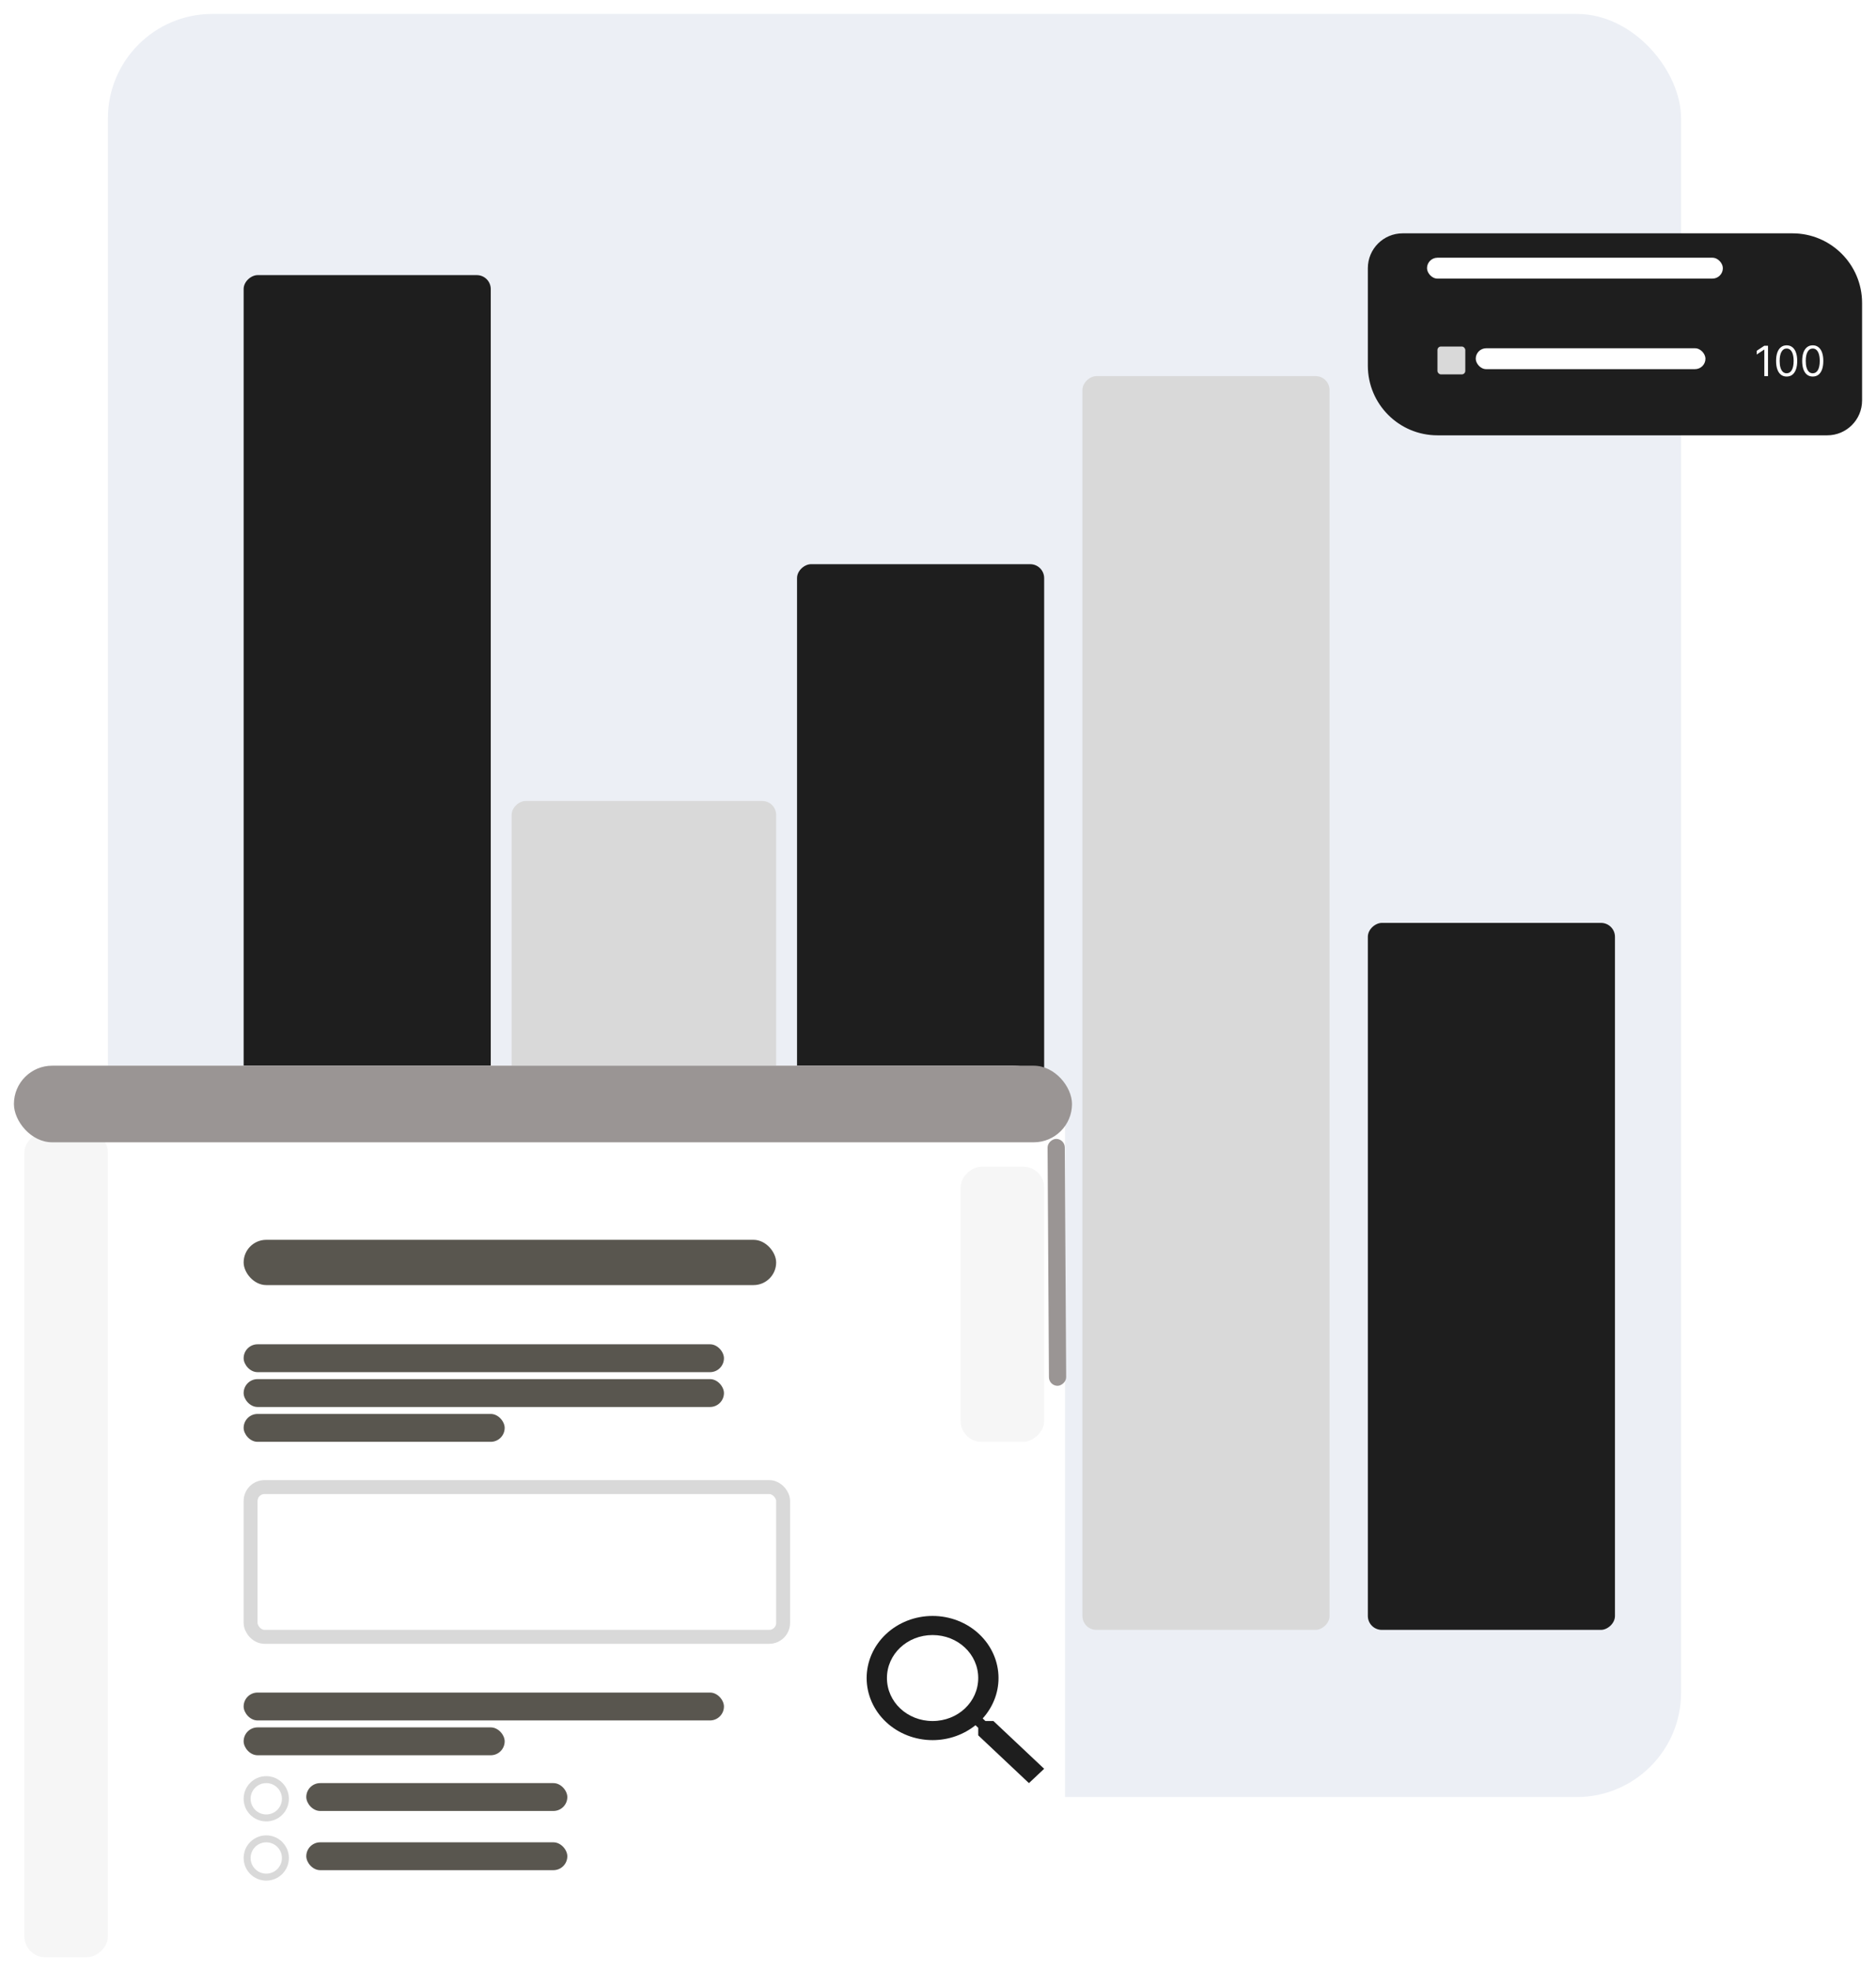 <svg width="539" height="566" viewBox="0 0 539 566" fill="none" xmlns="http://www.w3.org/2000/svg">
<g filter="url(#filter0_d_1485_11920)">
<rect x="31" width="452" height="512" rx="30" fill="#ECEFF5"/>
</g>
<g filter="url(#filter1_d_1485_11920)">
<rect x="70" y="464" width="389" height="71" rx="4" transform="rotate(-90 70 464)" fill="#1E1E1E"/>
</g>
<g filter="url(#filter2_d_1485_11920)">
<rect x="311" y="464" width="360" height="71" rx="4" transform="rotate(-90 311 464)" fill="#D9D9D9"/>
</g>
<g filter="url(#filter3_d_1485_11920)">
<rect x="393" y="464" width="203" height="71" rx="4" transform="rotate(-90 393 464)" fill="#1E1E1E"/>
</g>
<g filter="url(#filter4_d_1485_11920)">
<rect x="147" y="464" width="238" height="76" rx="4" transform="rotate(-90 147 464)" fill="#D9D9D9"/>
</g>
<g filter="url(#filter5_d_1485_11920)">
<rect x="229" y="464" width="306" height="71" rx="4" transform="rotate(-90 229 464)" fill="#1E1E1E"/>
</g>
<g filter="url(#filter6_d_1485_11920)">
<rect x="7" y="558" width="256" height="299" rx="15" transform="rotate(-90 7 558)" fill="white"/>
</g>
<g filter="url(#filter7_d_1485_11920)">
<rect x="51" y="558" width="222" height="188" rx="6" transform="rotate(-90 51 558)" fill="white"/>
</g>
<g filter="url(#filter8_d_1485_11920)">
<rect x="7" y="558" width="237" height="24" rx="6" transform="rotate(-90 7 558)" fill="#F6F6F6"/>
</g>
<g filter="url(#filter9_d_1485_11920)">
<rect x="276" y="410" width="79" height="24" rx="6" transform="rotate(-90 276 410)" fill="#F6F6F6"/>
</g>
<rect x="72" y="427" width="153" height="43" rx="4" stroke="#D9D9D9" stroke-width="4"/>
<g filter="url(#filter10_d_1485_11920)">
<rect x="308" y="324" width="304" height="22" rx="11" transform="rotate(-180 308 324)" fill="#9A9594"/>
</g>
<rect x="208" y="394" width="138" height="8" rx="4" transform="rotate(-180 208 394)" fill="#59564F"/>
<rect x="208" y="404" width="138" height="8" rx="4" transform="rotate(-180 208 404)" fill="#59564F"/>
<rect x="145" y="414" width="75" height="8" rx="4" transform="rotate(-180 145 414)" fill="#59564F"/>
<rect x="208" y="494" width="138" height="8" rx="4" transform="rotate(-180 208 494)" fill="#59564F"/>
<rect x="145" y="504" width="75" height="8" rx="4" transform="rotate(-180 145 504)" fill="#59564F"/>
<rect x="163" y="520" width="75" height="8" rx="4" transform="rotate(-180 163 520)" fill="#59564F"/>
<rect x="163" y="537" width="75" height="8" rx="4" transform="rotate(-180 163 537)" fill="#59564F"/>
<rect x="223" y="369" width="153" height="13" rx="6.5" transform="rotate(-180 223 369)" fill="#59564F"/>
<rect width="70.898" height="4.947" rx="2.473" transform="matrix(-0.006 -1 1 -0.008 301.391 397.938)" fill="#9A9594"/>
<circle cx="76.5" cy="516.5" r="5.5" stroke="#D9D9D9" stroke-width="2"/>
<circle cx="76.5" cy="533.5" r="5.5" stroke="#D9D9D9" stroke-width="2"/>
<path d="M267.943 464C272.967 464 277.785 465.878 281.337 469.222C284.89 472.565 286.886 477.1 286.886 481.829C286.886 486.245 285.166 490.304 282.339 493.431L283.126 494.171H285.429L300 507.886L295.629 512L281.057 498.286V496.119L280.27 495.378C276.948 498.039 272.635 499.657 267.943 499.657C262.919 499.657 258.101 497.779 254.548 494.435C250.996 491.092 249 486.557 249 481.829C249 477.1 250.996 472.565 254.548 469.222C258.101 465.878 262.919 464 267.943 464ZM267.943 469.486C260.657 469.486 254.829 474.971 254.829 481.829C254.829 488.686 260.657 494.171 267.943 494.171C275.229 494.171 281.057 488.686 281.057 481.829C281.057 474.971 275.229 469.486 267.943 469.486Z" fill="#1E1E1E"/>
<g filter="url(#filter11_d_1485_11920)">
<path d="M535 111C535 116.523 530.523 121 525 121L413 121C401.954 121 393 112.046 393 101V73C393 67.477 397.477 63 403 63L515 63C526.046 63 535 71.954 535 83V111Z" fill="#1E1E1E"/>
</g>
<rect x="413" y="99.5" width="8" height="8" rx="1" fill="#D9D9D9"/>
<path d="M507.972 99.273V108H506.915V100.381H506.864L504.733 101.795V100.722L506.915 99.273H507.972ZM513.328 108.119C512.686 108.119 512.139 107.945 511.688 107.595C511.236 107.243 510.891 106.733 510.652 106.065C510.413 105.395 510.294 104.585 510.294 103.636C510.294 102.693 510.413 101.888 510.652 101.22C510.893 100.55 511.24 100.038 511.692 99.686C512.146 99.331 512.692 99.153 513.328 99.153C513.964 99.153 514.509 99.331 514.96 99.686C515.415 100.038 515.761 100.55 516 101.22C516.241 101.888 516.362 102.693 516.362 103.636C516.362 104.585 516.243 105.395 516.004 106.065C515.766 106.733 515.42 107.243 514.969 107.595C514.517 107.945 513.97 108.119 513.328 108.119ZM513.328 107.182C513.964 107.182 514.459 106.875 514.811 106.261C515.163 105.648 515.339 104.773 515.339 103.636C515.339 102.881 515.259 102.237 515.097 101.706C514.938 101.175 514.707 100.77 514.406 100.491C514.108 100.213 513.749 100.074 513.328 100.074C512.697 100.074 512.205 100.385 511.849 101.007C511.494 101.626 511.317 102.503 511.317 103.636C511.317 104.392 511.396 105.034 511.555 105.562C511.714 106.091 511.943 106.493 512.241 106.768C512.543 107.044 512.905 107.182 513.328 107.182ZM520.828 108.119C520.186 108.119 519.639 107.945 519.188 107.595C518.736 107.243 518.391 106.733 518.152 106.065C517.913 105.395 517.794 104.585 517.794 103.636C517.794 102.693 517.913 101.888 518.152 101.22C518.393 100.55 518.74 100.038 519.192 99.686C519.646 99.331 520.192 99.153 520.828 99.153C521.464 99.153 522.009 99.331 522.46 99.686C522.915 100.038 523.261 100.55 523.5 101.22C523.741 101.888 523.862 102.693 523.862 103.636C523.862 104.585 523.743 105.395 523.504 106.065C523.266 106.733 522.92 107.243 522.469 107.595C522.017 107.945 521.47 108.119 520.828 108.119ZM520.828 107.182C521.464 107.182 521.959 106.875 522.311 106.261C522.663 105.648 522.839 104.773 522.839 103.636C522.839 102.881 522.759 102.237 522.597 101.706C522.438 101.175 522.207 100.77 521.906 100.491C521.608 100.213 521.249 100.074 520.828 100.074C520.197 100.074 519.705 100.385 519.349 101.007C518.994 101.626 518.817 102.503 518.817 103.636C518.817 104.392 518.896 105.034 519.055 105.562C519.214 106.091 519.443 106.493 519.741 106.768C520.043 107.044 520.405 107.182 520.828 107.182Z" fill="white"/>
<rect x="495" y="80" width="85" height="6" rx="3" transform="rotate(-180 495 80)" fill="white"/>
<rect x="490" y="106" width="66" height="6" rx="3" transform="rotate(-180 490 106)" fill="white"/>
<defs>
<filter id="filter0_d_1485_11920" x="27" y="0" width="460" height="520" filterUnits="userSpaceOnUse" color-interpolation-filters="sRGB">
<feFlood flood-opacity="0" result="BackgroundImageFix"/>
<feColorMatrix in="SourceAlpha" type="matrix" values="0 0 0 0 0 0 0 0 0 0 0 0 0 0 0 0 0 0 127 0" result="hardAlpha"/>
<feOffset dy="4"/>
<feGaussianBlur stdDeviation="2"/>
<feComposite in2="hardAlpha" operator="out"/>
<feColorMatrix type="matrix" values="0 0 0 0 0 0 0 0 0 0 0 0 0 0 0 0 0 0 0.25 0"/>
<feBlend mode="normal" in2="BackgroundImageFix" result="effect1_dropShadow_1485_11920"/>
<feBlend mode="normal" in="SourceGraphic" in2="effect1_dropShadow_1485_11920" result="shape"/>
</filter>
<filter id="filter1_d_1485_11920" x="66" y="75" width="79" height="397" filterUnits="userSpaceOnUse" color-interpolation-filters="sRGB">
<feFlood flood-opacity="0" result="BackgroundImageFix"/>
<feColorMatrix in="SourceAlpha" type="matrix" values="0 0 0 0 0 0 0 0 0 0 0 0 0 0 0 0 0 0 127 0" result="hardAlpha"/>
<feOffset dy="4"/>
<feGaussianBlur stdDeviation="2"/>
<feComposite in2="hardAlpha" operator="out"/>
<feColorMatrix type="matrix" values="0 0 0 0 0 0 0 0 0 0 0 0 0 0 0 0 0 0 0.25 0"/>
<feBlend mode="normal" in2="BackgroundImageFix" result="effect1_dropShadow_1485_11920"/>
<feBlend mode="normal" in="SourceGraphic" in2="effect1_dropShadow_1485_11920" result="shape"/>
</filter>
<filter id="filter2_d_1485_11920" x="307" y="104" width="79" height="368" filterUnits="userSpaceOnUse" color-interpolation-filters="sRGB">
<feFlood flood-opacity="0" result="BackgroundImageFix"/>
<feColorMatrix in="SourceAlpha" type="matrix" values="0 0 0 0 0 0 0 0 0 0 0 0 0 0 0 0 0 0 127 0" result="hardAlpha"/>
<feOffset dy="4"/>
<feGaussianBlur stdDeviation="2"/>
<feComposite in2="hardAlpha" operator="out"/>
<feColorMatrix type="matrix" values="0 0 0 0 0 0 0 0 0 0 0 0 0 0 0 0 0 0 0.25 0"/>
<feBlend mode="normal" in2="BackgroundImageFix" result="effect1_dropShadow_1485_11920"/>
<feBlend mode="normal" in="SourceGraphic" in2="effect1_dropShadow_1485_11920" result="shape"/>
</filter>
<filter id="filter3_d_1485_11920" x="389" y="261" width="79" height="211" filterUnits="userSpaceOnUse" color-interpolation-filters="sRGB">
<feFlood flood-opacity="0" result="BackgroundImageFix"/>
<feColorMatrix in="SourceAlpha" type="matrix" values="0 0 0 0 0 0 0 0 0 0 0 0 0 0 0 0 0 0 127 0" result="hardAlpha"/>
<feOffset dy="4"/>
<feGaussianBlur stdDeviation="2"/>
<feComposite in2="hardAlpha" operator="out"/>
<feColorMatrix type="matrix" values="0 0 0 0 0 0 0 0 0 0 0 0 0 0 0 0 0 0 0.25 0"/>
<feBlend mode="normal" in2="BackgroundImageFix" result="effect1_dropShadow_1485_11920"/>
<feBlend mode="normal" in="SourceGraphic" in2="effect1_dropShadow_1485_11920" result="shape"/>
</filter>
<filter id="filter4_d_1485_11920" x="143" y="226" width="84" height="246" filterUnits="userSpaceOnUse" color-interpolation-filters="sRGB">
<feFlood flood-opacity="0" result="BackgroundImageFix"/>
<feColorMatrix in="SourceAlpha" type="matrix" values="0 0 0 0 0 0 0 0 0 0 0 0 0 0 0 0 0 0 127 0" result="hardAlpha"/>
<feOffset dy="4"/>
<feGaussianBlur stdDeviation="2"/>
<feComposite in2="hardAlpha" operator="out"/>
<feColorMatrix type="matrix" values="0 0 0 0 0 0 0 0 0 0 0 0 0 0 0 0 0 0 0.25 0"/>
<feBlend mode="normal" in2="BackgroundImageFix" result="effect1_dropShadow_1485_11920"/>
<feBlend mode="normal" in="SourceGraphic" in2="effect1_dropShadow_1485_11920" result="shape"/>
</filter>
<filter id="filter5_d_1485_11920" x="225" y="158" width="79" height="314" filterUnits="userSpaceOnUse" color-interpolation-filters="sRGB">
<feFlood flood-opacity="0" result="BackgroundImageFix"/>
<feColorMatrix in="SourceAlpha" type="matrix" values="0 0 0 0 0 0 0 0 0 0 0 0 0 0 0 0 0 0 127 0" result="hardAlpha"/>
<feOffset dy="4"/>
<feGaussianBlur stdDeviation="2"/>
<feComposite in2="hardAlpha" operator="out"/>
<feColorMatrix type="matrix" values="0 0 0 0 0 0 0 0 0 0 0 0 0 0 0 0 0 0 0.25 0"/>
<feBlend mode="normal" in2="BackgroundImageFix" result="effect1_dropShadow_1485_11920"/>
<feBlend mode="normal" in="SourceGraphic" in2="effect1_dropShadow_1485_11920" result="shape"/>
</filter>
<filter id="filter6_d_1485_11920" x="3" y="302" width="307" height="264" filterUnits="userSpaceOnUse" color-interpolation-filters="sRGB">
<feFlood flood-opacity="0" result="BackgroundImageFix"/>
<feColorMatrix in="SourceAlpha" type="matrix" values="0 0 0 0 0 0 0 0 0 0 0 0 0 0 0 0 0 0 127 0" result="hardAlpha"/>
<feOffset dy="4"/>
<feGaussianBlur stdDeviation="2"/>
<feComposite in2="hardAlpha" operator="out"/>
<feColorMatrix type="matrix" values="0 0 0 0 0 0 0 0 0 0 0 0 0 0 0 0 0 0 0.25 0"/>
<feBlend mode="normal" in2="BackgroundImageFix" result="effect1_dropShadow_1485_11920"/>
<feBlend mode="normal" in="SourceGraphic" in2="effect1_dropShadow_1485_11920" result="shape"/>
</filter>
<filter id="filter7_d_1485_11920" x="47" y="336" width="196" height="230" filterUnits="userSpaceOnUse" color-interpolation-filters="sRGB">
<feFlood flood-opacity="0" result="BackgroundImageFix"/>
<feColorMatrix in="SourceAlpha" type="matrix" values="0 0 0 0 0 0 0 0 0 0 0 0 0 0 0 0 0 0 127 0" result="hardAlpha"/>
<feOffset dy="4"/>
<feGaussianBlur stdDeviation="2"/>
<feComposite in2="hardAlpha" operator="out"/>
<feColorMatrix type="matrix" values="0 0 0 0 0 0 0 0 0 0 0 0 0 0 0 0 0 0 0.25 0"/>
<feBlend mode="normal" in2="BackgroundImageFix" result="effect1_dropShadow_1485_11920"/>
<feBlend mode="normal" in="SourceGraphic" in2="effect1_dropShadow_1485_11920" result="shape"/>
</filter>
<filter id="filter8_d_1485_11920" x="3" y="321" width="32" height="245" filterUnits="userSpaceOnUse" color-interpolation-filters="sRGB">
<feFlood flood-opacity="0" result="BackgroundImageFix"/>
<feColorMatrix in="SourceAlpha" type="matrix" values="0 0 0 0 0 0 0 0 0 0 0 0 0 0 0 0 0 0 127 0" result="hardAlpha"/>
<feOffset dy="4"/>
<feGaussianBlur stdDeviation="2"/>
<feComposite in2="hardAlpha" operator="out"/>
<feColorMatrix type="matrix" values="0 0 0 0 0 0 0 0 0 0 0 0 0 0 0 0 0 0 0.25 0"/>
<feBlend mode="normal" in2="BackgroundImageFix" result="effect1_dropShadow_1485_11920"/>
<feBlend mode="normal" in="SourceGraphic" in2="effect1_dropShadow_1485_11920" result="shape"/>
</filter>
<filter id="filter9_d_1485_11920" x="272" y="331" width="32" height="87" filterUnits="userSpaceOnUse" color-interpolation-filters="sRGB">
<feFlood flood-opacity="0" result="BackgroundImageFix"/>
<feColorMatrix in="SourceAlpha" type="matrix" values="0 0 0 0 0 0 0 0 0 0 0 0 0 0 0 0 0 0 127 0" result="hardAlpha"/>
<feOffset dy="4"/>
<feGaussianBlur stdDeviation="2"/>
<feComposite in2="hardAlpha" operator="out"/>
<feColorMatrix type="matrix" values="0 0 0 0 0 0 0 0 0 0 0 0 0 0 0 0 0 0 0.25 0"/>
<feBlend mode="normal" in2="BackgroundImageFix" result="effect1_dropShadow_1485_11920"/>
<feBlend mode="normal" in="SourceGraphic" in2="effect1_dropShadow_1485_11920" result="shape"/>
</filter>
<filter id="filter10_d_1485_11920" x="0" y="302" width="312" height="30" filterUnits="userSpaceOnUse" color-interpolation-filters="sRGB">
<feFlood flood-opacity="0" result="BackgroundImageFix"/>
<feColorMatrix in="SourceAlpha" type="matrix" values="0 0 0 0 0 0 0 0 0 0 0 0 0 0 0 0 0 0 127 0" result="hardAlpha"/>
<feOffset dy="4"/>
<feGaussianBlur stdDeviation="2"/>
<feComposite in2="hardAlpha" operator="out"/>
<feColorMatrix type="matrix" values="0 0 0 0 0 0 0 0 0 0 0 0 0 0 0 0 0 0 0.25 0"/>
<feBlend mode="normal" in2="BackgroundImageFix" result="effect1_dropShadow_1485_11920"/>
<feBlend mode="normal" in="SourceGraphic" in2="effect1_dropShadow_1485_11920" result="shape"/>
</filter>
<filter id="filter11_d_1485_11920" x="389" y="63" width="150" height="66" filterUnits="userSpaceOnUse" color-interpolation-filters="sRGB">
<feFlood flood-opacity="0" result="BackgroundImageFix"/>
<feColorMatrix in="SourceAlpha" type="matrix" values="0 0 0 0 0 0 0 0 0 0 0 0 0 0 0 0 0 0 127 0" result="hardAlpha"/>
<feOffset dy="4"/>
<feGaussianBlur stdDeviation="2"/>
<feComposite in2="hardAlpha" operator="out"/>
<feColorMatrix type="matrix" values="0 0 0 0 0 0 0 0 0 0 0 0 0 0 0 0 0 0 0.25 0"/>
<feBlend mode="normal" in2="BackgroundImageFix" result="effect1_dropShadow_1485_11920"/>
<feBlend mode="normal" in="SourceGraphic" in2="effect1_dropShadow_1485_11920" result="shape"/>
</filter>
</defs>
</svg>
